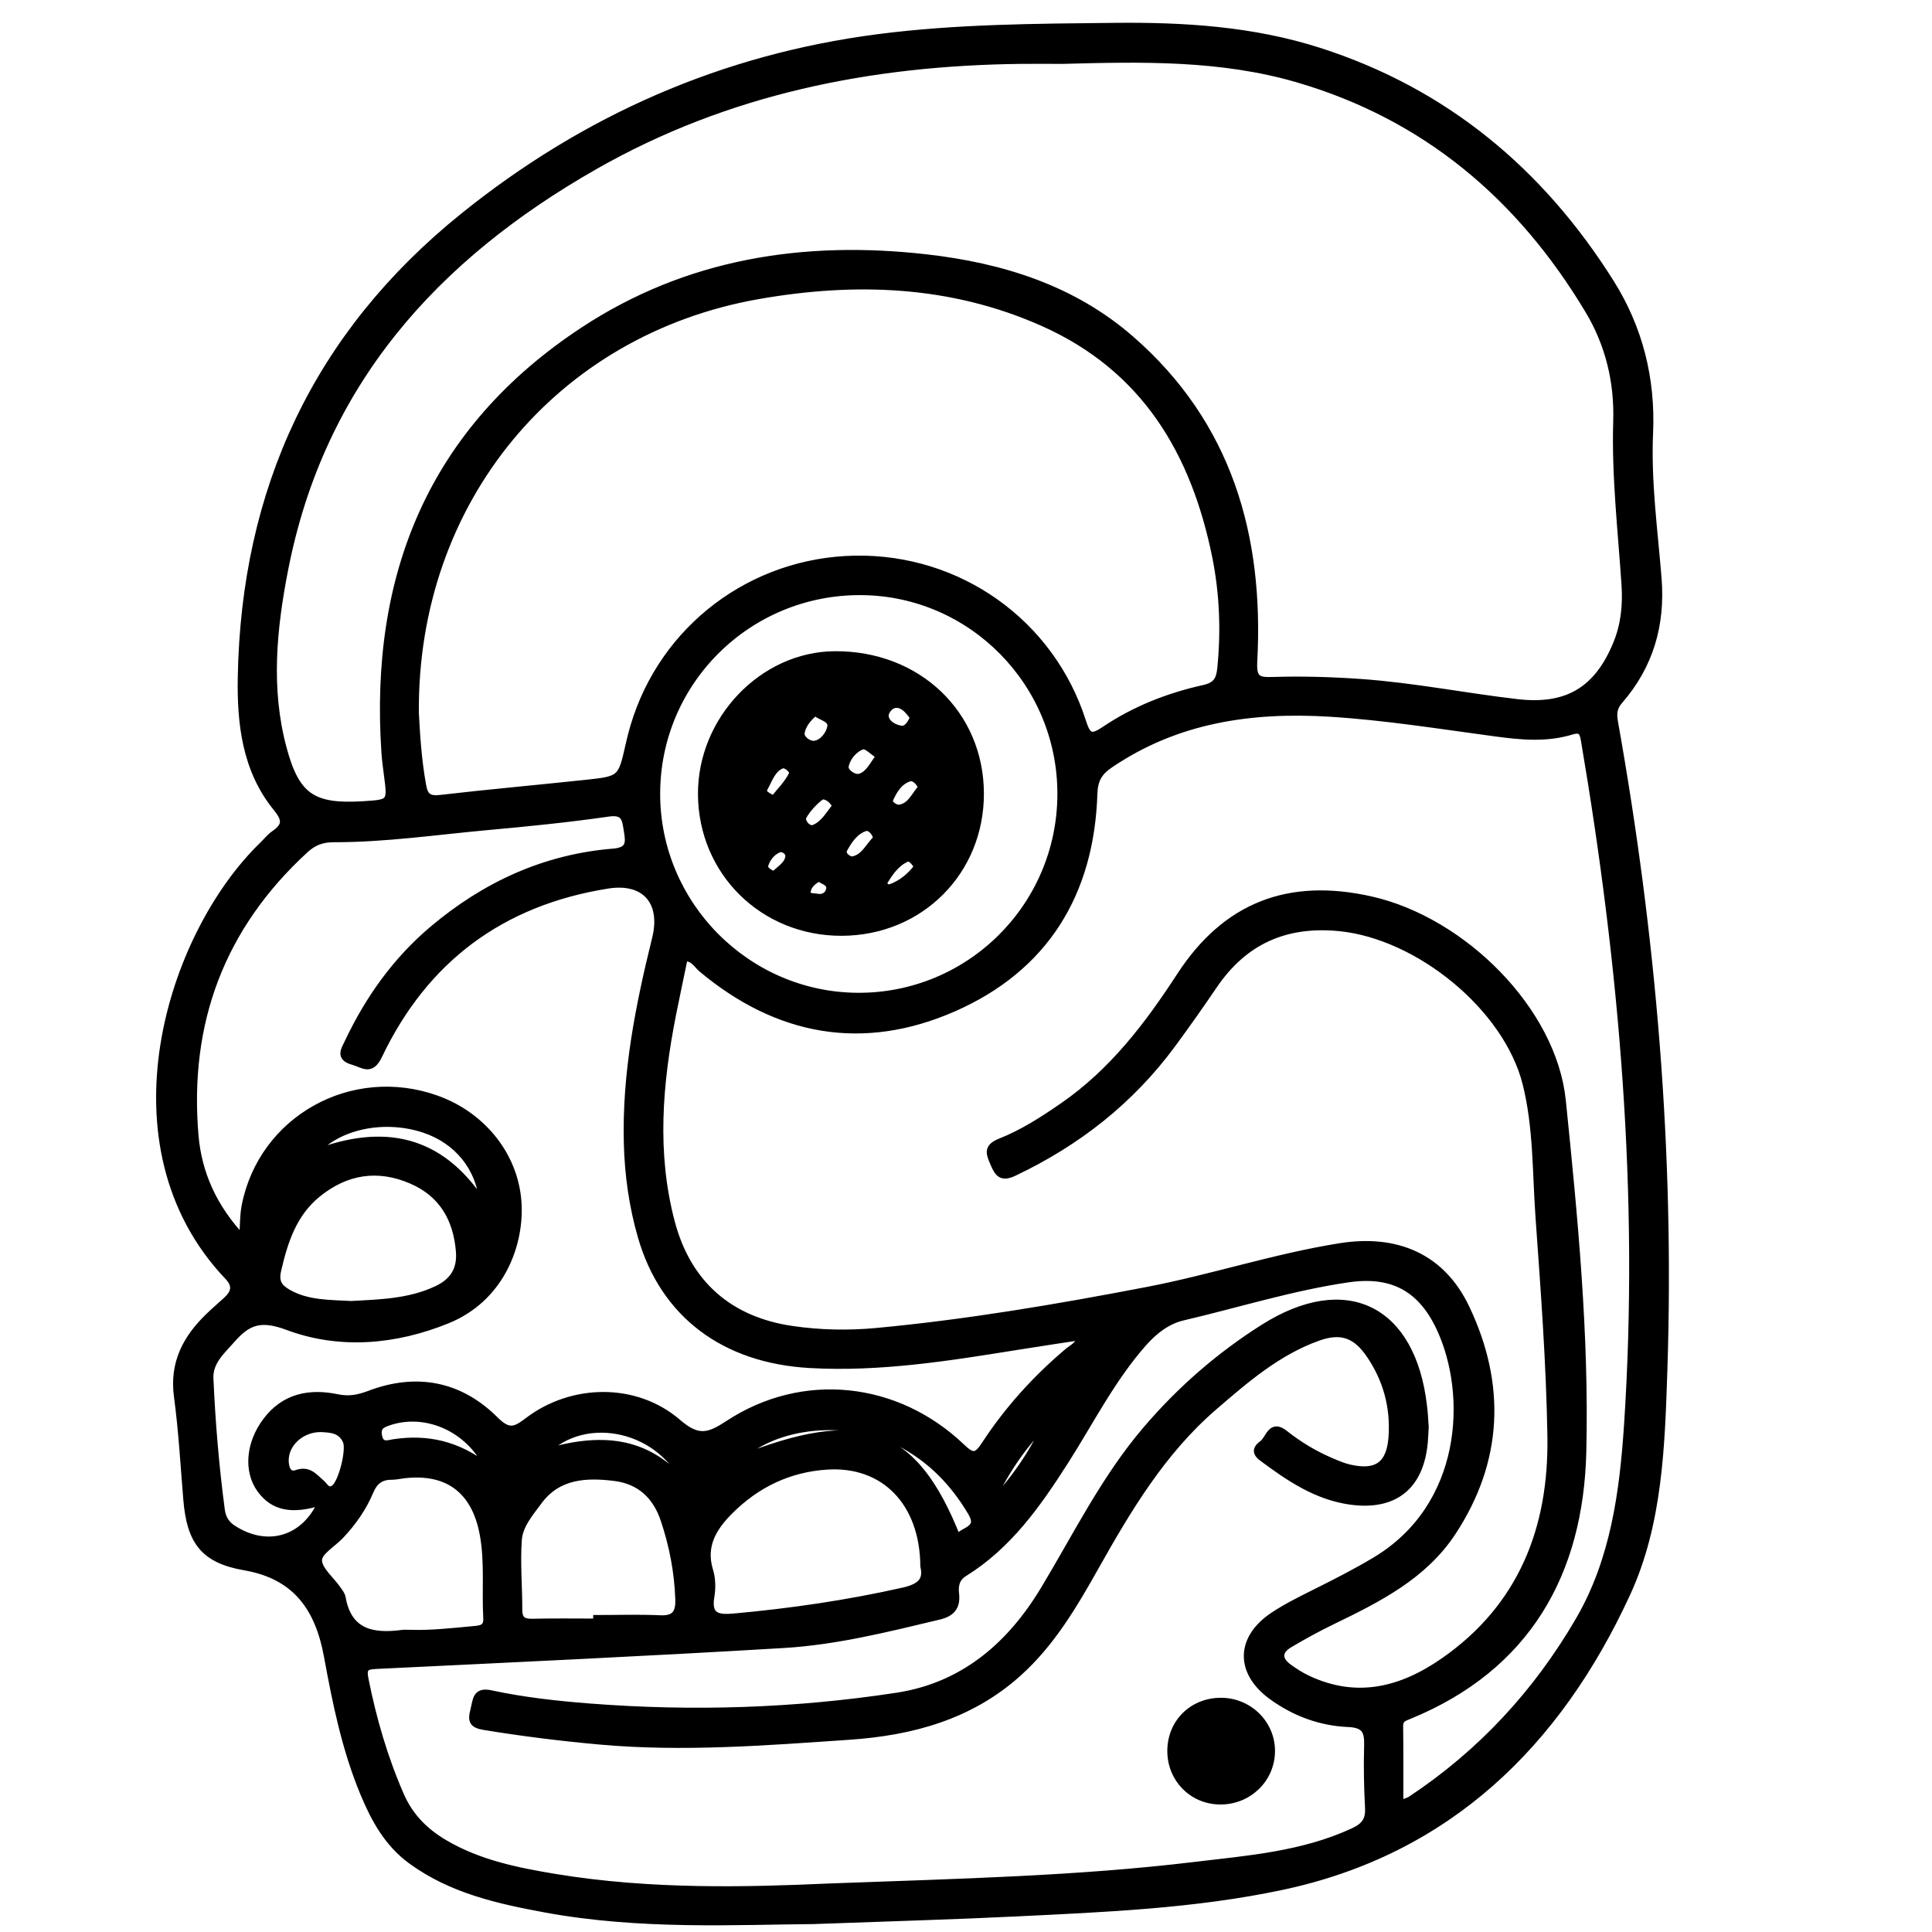 <?xml version="1.0" encoding="utf-8"?>
<!-- Generator: Adobe Illustrator 23.0.0, SVG Export Plug-In . SVG Version: 6.00 Build 0)  -->
<svg version="1.0" xmlns="http://www.w3.org/2000/svg" xmlns:xlink="http://www.w3.org/1999/xlink" x="0px" y="0px"
	 viewBox="0 0 3000 3000" style="enable-background:new 0 0 3000 3000;" xml:space="preserve">
<style type="text/css">
	.st0{stroke:#000000;stroke-width:10;stroke-miterlimit:10;}
</style>
<g id="Layer_1">
</g>
<g id="Layer_2">
	<g>
		<path class="st0" d="M1263.3,2982.7c-119.5,0.9-268.9,9.3-416.7-18c-73.2-13.5-145.7-29.7-207.8-74.9
			c-36.9-26.8-57.5-64.4-74.4-105c-28.4-68.3-43.1-140.3-56.3-212.6c-13.5-73.8-47.7-124.9-128.3-138.8
			c-63.6-11-84.7-39.9-90.1-104.3c-4.5-53.6-7.4-107.5-14.6-160.8c-7-51.8,13.7-90.5,48.9-124.5c8.9-8.6,18.4-16.7,27.5-25.1
			c12.4-11.4,15.6-22.2,2.1-36.4c-193.6-203.7-90.2-530.7,54.2-670.4c6-5.8,11.2-12.6,17.9-17.2c18.4-12.8,17.9-22.2,2.9-40.6
			c-47.7-58.8-55.7-131.1-54.4-202.7c5.3-291.1,117-532.1,345.4-716c189-152.2,403.3-246.3,644.3-277.4
			c121.4-15.7,243.7-16.2,365.9-17.5c108.1-1.2,215.3,5.4,319,38.7c195.7,62.9,343.8,186.8,452.3,359.1
			c44.7,70.9,64.5,149.6,60.8,233.9c-3.4,75.8,7.2,150.9,13.2,226.2c5.7,71.9-12.8,135.4-60,189.7c-9.6,11-9.9,20.4-7.6,33.6
			c59.3,332.4,87.7,667.3,76.6,1005c-3.9,118.1-7.4,239-57.3,347.4c-107.5,233.8-278.5,401.3-537.5,455.9
			c-134.5,28.4-273,34.1-410.6,40.8C1483.3,2975.5,1388.1,2978.1,1263.3,2982.7z M2174.1,2800.8c9.4-3.8,13.3-4.6,16.4-6.7
			c108.9-72.1,195.4-165.7,260.9-278.2c54.7-93.9,68.5-199.4,75.5-304.8c23.4-356.4-7.3-709.8-67-1061.1
			c-2.1-12.2-4.3-18.9-19.4-14.3c-39.6,12.2-79.8,8.1-120.1,2.6c-85.1-11.4-169.9-25.1-255.9-30.4c-122.1-7.4-237.4,9.4-341,79.8
			c-17.1,11.6-23.8,23.6-24.5,45.1c-5,155-76.3,270.9-218.5,333.2c-140.6,61.6-273.1,37.6-391.3-61.5c-7.4-6.2-12.1-17.2-26.3-16.9
			c-6,29.2-12.3,58.3-18.1,87.5c-21.2,107.6-30.4,215.3-1.8,323.2c25.3,95.1,90,151.7,187.5,165.7c43.4,6.3,86.9,7.1,130.2,3.1
			c141.3-13.2,281.1-37,420.3-63.7c100.5-19.3,198-51.7,299.2-67.9c89.1-14.3,159.1,16.3,196.7,95.4
			c56.4,118.6,52.2,237.1-21.2,348.6c-45.1,68.5-116.3,103.9-187.5,138.4c-22.3,10.8-44.1,22.8-65.4,35.4c-18.4,10.8-17.6,24-0.8,36
			c9.2,6.6,18.9,12.8,29.1,17.5c75.9,35.6,145.4,17.7,210.5-27.6c121.4-84.4,168.4-206.3,166.2-348.3
			c-1.8-113.8-10.4-227.6-18.5-341.3c-4.9-69.1-3.1-139.4-20-206.8c-29.8-118.9-167.3-229.9-289.4-241.9
			c-83.6-8.2-147.7,20.4-194.7,89.5c-20.9,30.8-42.4,61.3-64.5,91.3c-64.7,87.8-147.7,152.8-246,199.4c-18.8,8.9-24.9,2.4-31.8-14
			c-6.8-16-11.4-25.8,10.5-34.5c34.6-13.7,66.1-34,96.9-55.3c76.7-52.9,131.8-125.2,181.7-202c71.4-109.8,169.4-147.1,296.9-118.4
			c142.7,32.2,283.2,171.6,297.5,312.2c18.5,181.3,36.2,363.4,31.8,545.6c-4.6,188.2-86.4,334.2-269.2,409.4
			c-7.9,3.3-15.3,4.9-15.2,16C2174.3,2719.3,2174.1,2758.2,2174.1,2800.8z M1650.2,94.2c-21.8,0-43.5-0.2-65.3,0
			c-233.3,2.7-455.8,46.9-661.4,164.1C675,400,498.8,595.7,442.5,884.2c-18,92-27.2,184.8-2.6,277c20.2,76,46.1,92.8,124.5,87.9
			c42.4-2.7,42.4-2.6,36.7-46.3c-1.5-11.3-3-22.6-3.8-34C578.7,893,670.4,667.6,905.8,512.7c161.6-106.3,342.5-134.4,532.6-112.8
			c117.5,13.4,227.7,47.8,318.1,126.7c151.6,132.2,201.2,305.7,190.8,500.2c-1.5,27.3,5.9,30.2,28.8,29.4
			c45.5-1.4,91.1-0.1,136.6,3.1c81.7,5.7,162,21.9,243.2,31.3c77.5,9,124.4-19.3,153.9-90.9c12.2-29.7,15.1-59.9,13.1-91.2
			c-5.6-84.7-15.5-169.2-12.9-254.3c1.9-61.8-12.3-119.8-43.8-172.3c-105.6-176.1-252.5-301-452.1-359.1
			C1894.9,88.2,1772.5,90.9,1650.2,94.2z M1286.8,2929.7c207.2-7.6,387.4-11.8,566.5-33.3c84.1-10.1,168.9-16.3,247.7-52.7
			c18.2-8.4,24.6-17.8,23.6-37c-1.7-32-2.3-64.2-1.4-96.3c0.6-21.9-3.5-32.6-29.8-33.7c-42.9-1.8-83.2-16.7-118.3-42.1
			c-52.4-37.9-51.5-90.8,2.2-126.4c19.8-13.1,41.2-23.8,62.5-34.4c32.3-16.2,64.6-32.4,95.7-51.1c140-83.9,147.8-255.8,100.8-358.5
			c-29-63.4-74.1-87.9-142.6-78c-87.2,12.7-171.2,39.2-256.7,59.2c-24.4,5.7-44.2,21.1-61.3,40.4c-49.1,55.6-82.1,121.7-121.6,183.5
			c-42.6,66.7-87.8,131-156.7,173.7c-13,8.1-14.5,19.8-13.1,32.2c2.3,20.6-7.2,30.3-26.2,34.8c-79.6,19-159.3,39.1-241,44
			c-210.7,12.6-421.6,22.3-632.4,32.5c-16.3,0.8-21.1,3-17.5,20.9c12.4,62.1,29.9,122.4,55.3,180.5c14.4,32.9,37.8,56.1,68,73.9
			c52.8,31.1,111.8,43.1,170.9,52.9C1011.5,2939.6,1162.7,2935.2,1286.8,2929.7z M645.4,1107.1c1.7,32.3,4.1,72.6,11.3,112.4
			c3,16.8,9,21.9,26.7,19.9c75-8.7,150.3-15.4,225.4-23.4c55.8-5.9,55.7-6.3,67.9-60.7c2-9.1,4.4-18.1,7-27
			c45.2-153,184-257.9,344.5-260.5c161-2.6,304.1,98.8,353.2,252.5c7.5,23.3,12.8,26.7,33.7,12.6c46.7-31.5,98.9-52,153.8-64.2
			c18.9-4.2,24.4-12.5,26.3-30.8c5.8-58.2,3.6-116-7.8-173c-32.8-162.9-110.4-293.6-268.7-363.7c-142.3-63.1-290.9-68.1-441.3-41.7
			C860.8,515.1,642.6,778.8,645.4,1107.1z M1677.4,2076c-34.4,5.3-68,10.3-101.5,15.7c-105.3,16.9-210.6,33.6-318,27.6
			c-133.6-7.4-227.8-78.2-262.6-199.4c-13.5-46.9-20.3-95-21.6-144c-3-108.7,18-214.1,43.9-318.8c14-56.9-16.6-91.4-73.8-82.3
			c-164.7,26.1-283.7,114.4-355.3,264.5c-12.5,26.2-24.7,13.7-40.6,9.2c-22.5-6.3-13.2-18.7-7.6-30.6
			c31.9-67.3,74.2-126.8,131.4-175.1c81.3-68.6,174-111.4,280.7-120.1c25.1-2,24.4-14.1,21.3-32.5c-2.9-17.1-3-30.9-28.8-27.2
			c-62.4,9-125.3,15.3-188.1,21c-79.3,7.2-158.4,18.9-238.2,18.8c-18.2,0-31.3,4.8-44.3,16.7c-130.4,119.6-185.9,268.2-171.1,443.4
			c5.1,60,29.2,112.3,73.2,159.4c1.4-19.3,0.9-34.6,3.7-49.3c26.1-135.3,166.5-213.9,297.8-167c73.4,26.2,125.2,91.9,127.2,168.1
			c1.7,63.1-28.8,142.7-110,175.9c-81.1,33.1-167.6,40.6-248.5,10.4c-41.9-15.7-61.6-8.1-86.2,19.8c-15.8,18-35.2,34.3-34,60.4
			c3,68.3,8.7,136.4,17.7,204.1c1.6,11.9,6.8,21.3,17.1,28.1c53.3,35.1,111.6,18,137.5-40.5c-44.9,14.5-74.1,8.7-94.4-18.9
			c-21.3-28.9-17.5-72.2,8.5-106.9c28.6-38.2,68.1-45.5,110.9-36.6c18.7,3.9,33.2,0.8,50.2-5.6c72.9-27.6,140.1-14.6,194.8,39.8
			c21.3,21.2,30.9,17.1,50.8,1.9c68.7-52.3,167.7-54,233.3,2.6c31.4,27.1,47.7,21.9,78.2,1.9c115.8-76,261.6-60.3,362.7,36.4
			c16.5,15.8,22.8,15.4,35.2-3.7c35.9-54.9,79.6-103.2,129.9-145.5C1665.6,2092.2,1675.2,2088.3,1677.4,2076z M1646.9,1234
			c0.8-172.5-137.8-313.6-309.4-314.9c-175.2-1.3-317.5,139.4-317.4,313.8c0.1,171.6,140.2,312.7,311.6,313.7
			C1505,1547.6,1646.1,1407.7,1646.9,1234z M1434.1,2432.1c-0.7-99-61.3-160.8-149.9-155.1c-59.3,3.8-109.7,28.2-151.4,70.2
			c-25.1,25.3-42.2,53.2-30.4,91.7c3.8,12.5,4.1,27.1,1.9,40.1c-5.2,30.6,9.9,33.7,34.8,31.5c88.7-8,176.6-20.8,263.6-40.4
			C1428,2464.3,1439.5,2454.8,1434.1,2432.1z M640.1,2535.8c28.3,0.9,62.2-2.7,96.3-5.9c11.8-1.1,19.8-2.8,19-17.4
			c-2.4-43.3,2.5-87-5.5-130.1c-12.6-68.4-55.2-100.1-123.5-91.8c-6.2,0.8-12.3,2.2-18.5,2.2c-16.5-0.1-26.3,7.4-32.8,22.8
			c-10.8,25.9-26.9,48.8-46.2,69.2c-12,12.7-33.9,25.1-33.9,37.7c-0.1,14.8,18.8,29.7,29.2,44.7c2.9,4.2,6.7,8.7,7.5,13.5
			c9.6,54.7,47.5,61.2,93,55.2C627.9,2535.4,631.1,2535.8,640.1,2535.8z M926.1,2518.3c0-1.8,0-3.7,0-5.5c33.1,0,66.3-1.1,99.4,0.4
			c22.4,1,28.7-9,28.1-29.3c-1.4-42.8-9.3-84-23-124.6c-12.7-37.4-38-59.8-75.9-64.6c-44.2-5.6-88.3-3.7-118.1,37
			c-13.2,18-29.7,36.7-31.3,59.2c-2.6,36,0.8,72.4,0.7,108.7c0,15.3,6.5,19.3,20.8,19C859.8,2517.8,893,2518.3,926.1,2518.3z
			 M545.6,2025.2c44.3-2.5,89.9-3.4,132.4-23.4c25.6-12,37.3-30.6,34.9-59.1c-4.3-50.6-26.6-89-74.1-109.5
			c-52.3-22.6-101.5-14.7-145.5,21c-37.4,30.4-51.3,73.2-61.7,118.4c-4.2,18.2,2,26.6,16.2,34.7
			C478.1,2024.4,511.4,2023.2,545.6,2025.2z M488.1,1790.6c107.1-41,195.5-23.6,261,76.6c-4.2-53.7-39.2-96.1-90.5-113.2
			C596.8,1733.5,524.2,1748.1,488.1,1790.6z M497.9,2218.7c-30.5,0-54.9,23.3-54.6,49.4c0.1,11.6,4.6,23.8,16.9,19.5
			c19.5-6.8,27.6,5.4,39.1,15.1c5,4.3,9.5,15.3,19.8,7.7c11.2-8.2,24.2-58.5,18.2-72.6C529.2,2219.3,511.9,2219.5,497.9,2218.7z
			 M1486.7,2387.8c8.9-13.1,37.2-12.1,21.3-39c-27.5-46.4-63.4-83.5-112-108.5c-78.3-40.2-192.1-30.8-250.1,26
			C1337.3,2189.5,1419.6,2218.3,1486.7,2387.8z M757,2278.3c-29-60.6-96.1-89.1-153-69.9c-10.4,3.5-18.6,7-15.7,21.3
			c3.4,16.6,13.9,11.4,23.6,10C663.3,2232.2,710.3,2241.9,757,2278.3z M1065.9,2307.3c-36.9-89.4-156.2-116.7-219.5-52.3
			C928.9,2230.7,1004.5,2231.9,1065.9,2307.3z M1625.3,2208.1c-38.5,37.7-67.1,81.9-89.3,130.4
			C1573.2,2300,1603.6,2256.9,1625.3,2208.1z"/>
		<path class="st0" d="M2213.5,2215.7c-0.4,7.1-0.7,15.4-1.4,23.7c-6.2,68.8-46.5,101.5-115.2,92c-53.1-7.4-95.9-36.6-137.7-67.8
			c-11.6-8.7-7.5-15.9,0.7-21.7c10.5-7.4,13.3-33.5,35.1-16.2c22,17.5,45.8,31.8,71.6,42.9c9.5,4.1,19.1,8.2,29.1,10.5
			c42.8,9.8,62.7-5.3,65.5-49.1c2.9-46.1-8.8-88.3-34.7-126.3c-21.4-31.4-44.5-39.4-80.2-26.5c-62.7,22.5-112.2,65.5-161.6,108.1
			c-79.8,69-132.8,157.9-183.7,248.4c-33.5,59.6-68.1,118.3-119.9,164.8c-74.8,67.1-165.7,91.4-262.4,98
			c-129.1,8.8-258.2,19.1-387.8,7.4c-59.8-5.4-119.3-12.8-178.6-22.5c-17.4-2.9-21.7-7.9-17-25.5c4.1-15.6,2.7-31.5,26.8-26.3
			c50.7,10.9,102.2,16.6,153.7,20.6c159.6,12.4,319,7.4,477-16.8c102.7-15.7,175.6-78.1,228.4-166c50.6-84.1,94-172.6,158.5-248
			c53-62,113.6-114.8,182.3-158.2c128.2-80.9,231.4-29.8,248.9,122.3C2212.3,2193.8,2212.6,2204.2,2213.5,2215.7z"/>
		<path class="st0" d="M1896.5,2641.3c44,0.4,79.2,36,78.3,79.1c-0.9,43.4-36.9,77.4-81.1,76.6c-42.9-0.8-76-34.7-76.1-77.9
			C1817.5,2674.6,1851.6,2641,1896.5,2641.3z"/>
		<path class="st0" d="M1306.9,1448.1c-121.9,0.3-217.4-93.7-218.1-214.7c-0.6-116.2,95.2-216.5,207.5-217.2
			c128.7-0.8,226,91.7,226.5,215.5C1523.3,1353.4,1429.2,1447.8,1306.9,1448.1z M1360.8,1302.1c-1.6-11-11.1-18.2-16.4-16.7
			c-16.2,4.7-25.9,19.5-33.6,33.4c-4.8,8.7,8,17,13.3,16C1342.3,1331.3,1348.9,1313.1,1360.8,1302.1z M1365.3,1174
			c-9.3-5.8-20-17.4-26-15.3c-13.1,4.5-24.2,17.9-26.5,31.4c-1.4,7.9,12.9,19,22.4,16.2C1348.9,1202.3,1355.2,1187.3,1365.3,1174z
			 M1265.6,1106.5c-10.6,8.6-19.7,20-21.2,31.9c-1.1,8.7,12.1,18.7,21.6,16.7c12-2.5,21.5-15.2,23.5-26.1
			C1292,1116,1275.4,1114.4,1265.6,1106.5z M1297.4,1251.6c-4.2-8.1-10.1-13.6-18.4-15.4c-6.5-1.4-34.2,29.3-32.5,36.4
			c2,8.6,10.3,15.9,17.3,13.1C1279.1,1279.6,1287.1,1264.3,1297.4,1251.6z M1430.6,1223c-3-9.2-12-16.3-17.5-14.8
			c-16.3,4.5-25.2,19.4-31.4,33.8c-2.4,5.6,8.7,13.3,14.7,12.5C1414.2,1251.9,1420,1234.6,1430.6,1223z M1201.3,1240.5
			c9.5-12.1,21.3-23.6,28.3-37.6c3.5-7-9.7-16.7-15.2-14.6c-15,5.7-19.8,22.3-27.1,35.4C1182.6,1232.1,1192.1,1235.4,1201.3,1240.5z
			 M1424.3,1346c-3.7-6.8-10.7-15-15.8-12.9c-16.3,6.9-26.5,21.8-35.4,36.5c-2.3,3.9,4.5,10.2,9.6,8.3
			C1399.6,1371.8,1413,1360.7,1424.3,1346z M1418.1,1113.7c-7.1-9-14.4-19.4-26-19.5c-9.6-0.2-18.2,10.9-17.1,18.6
			c1.6,11.4,14.7,17.8,24.8,19.1C1408.2,1132.9,1414.6,1122.8,1418.1,1113.7z M1202,1358c8.4-8.8,21-15.2,22.5-28
			c0.8-7.1-8.4-13.9-15.3-11.1c-10.6,4.3-18.3,14.4-21.3,25.1C1186.3,1349.6,1194.7,1355.3,1202,1358z M1271.5,1363.7
			c-7.6,4-15.2,9.9-17.3,18.6c-2.7,11.4,8.4,9.1,14.4,10.4c9.2,2,17.1-2.6,19.1-11.2C1290.2,1371.1,1279.6,1369.1,1271.5,1363.7z"/>
	</g>
</g>
</svg>
